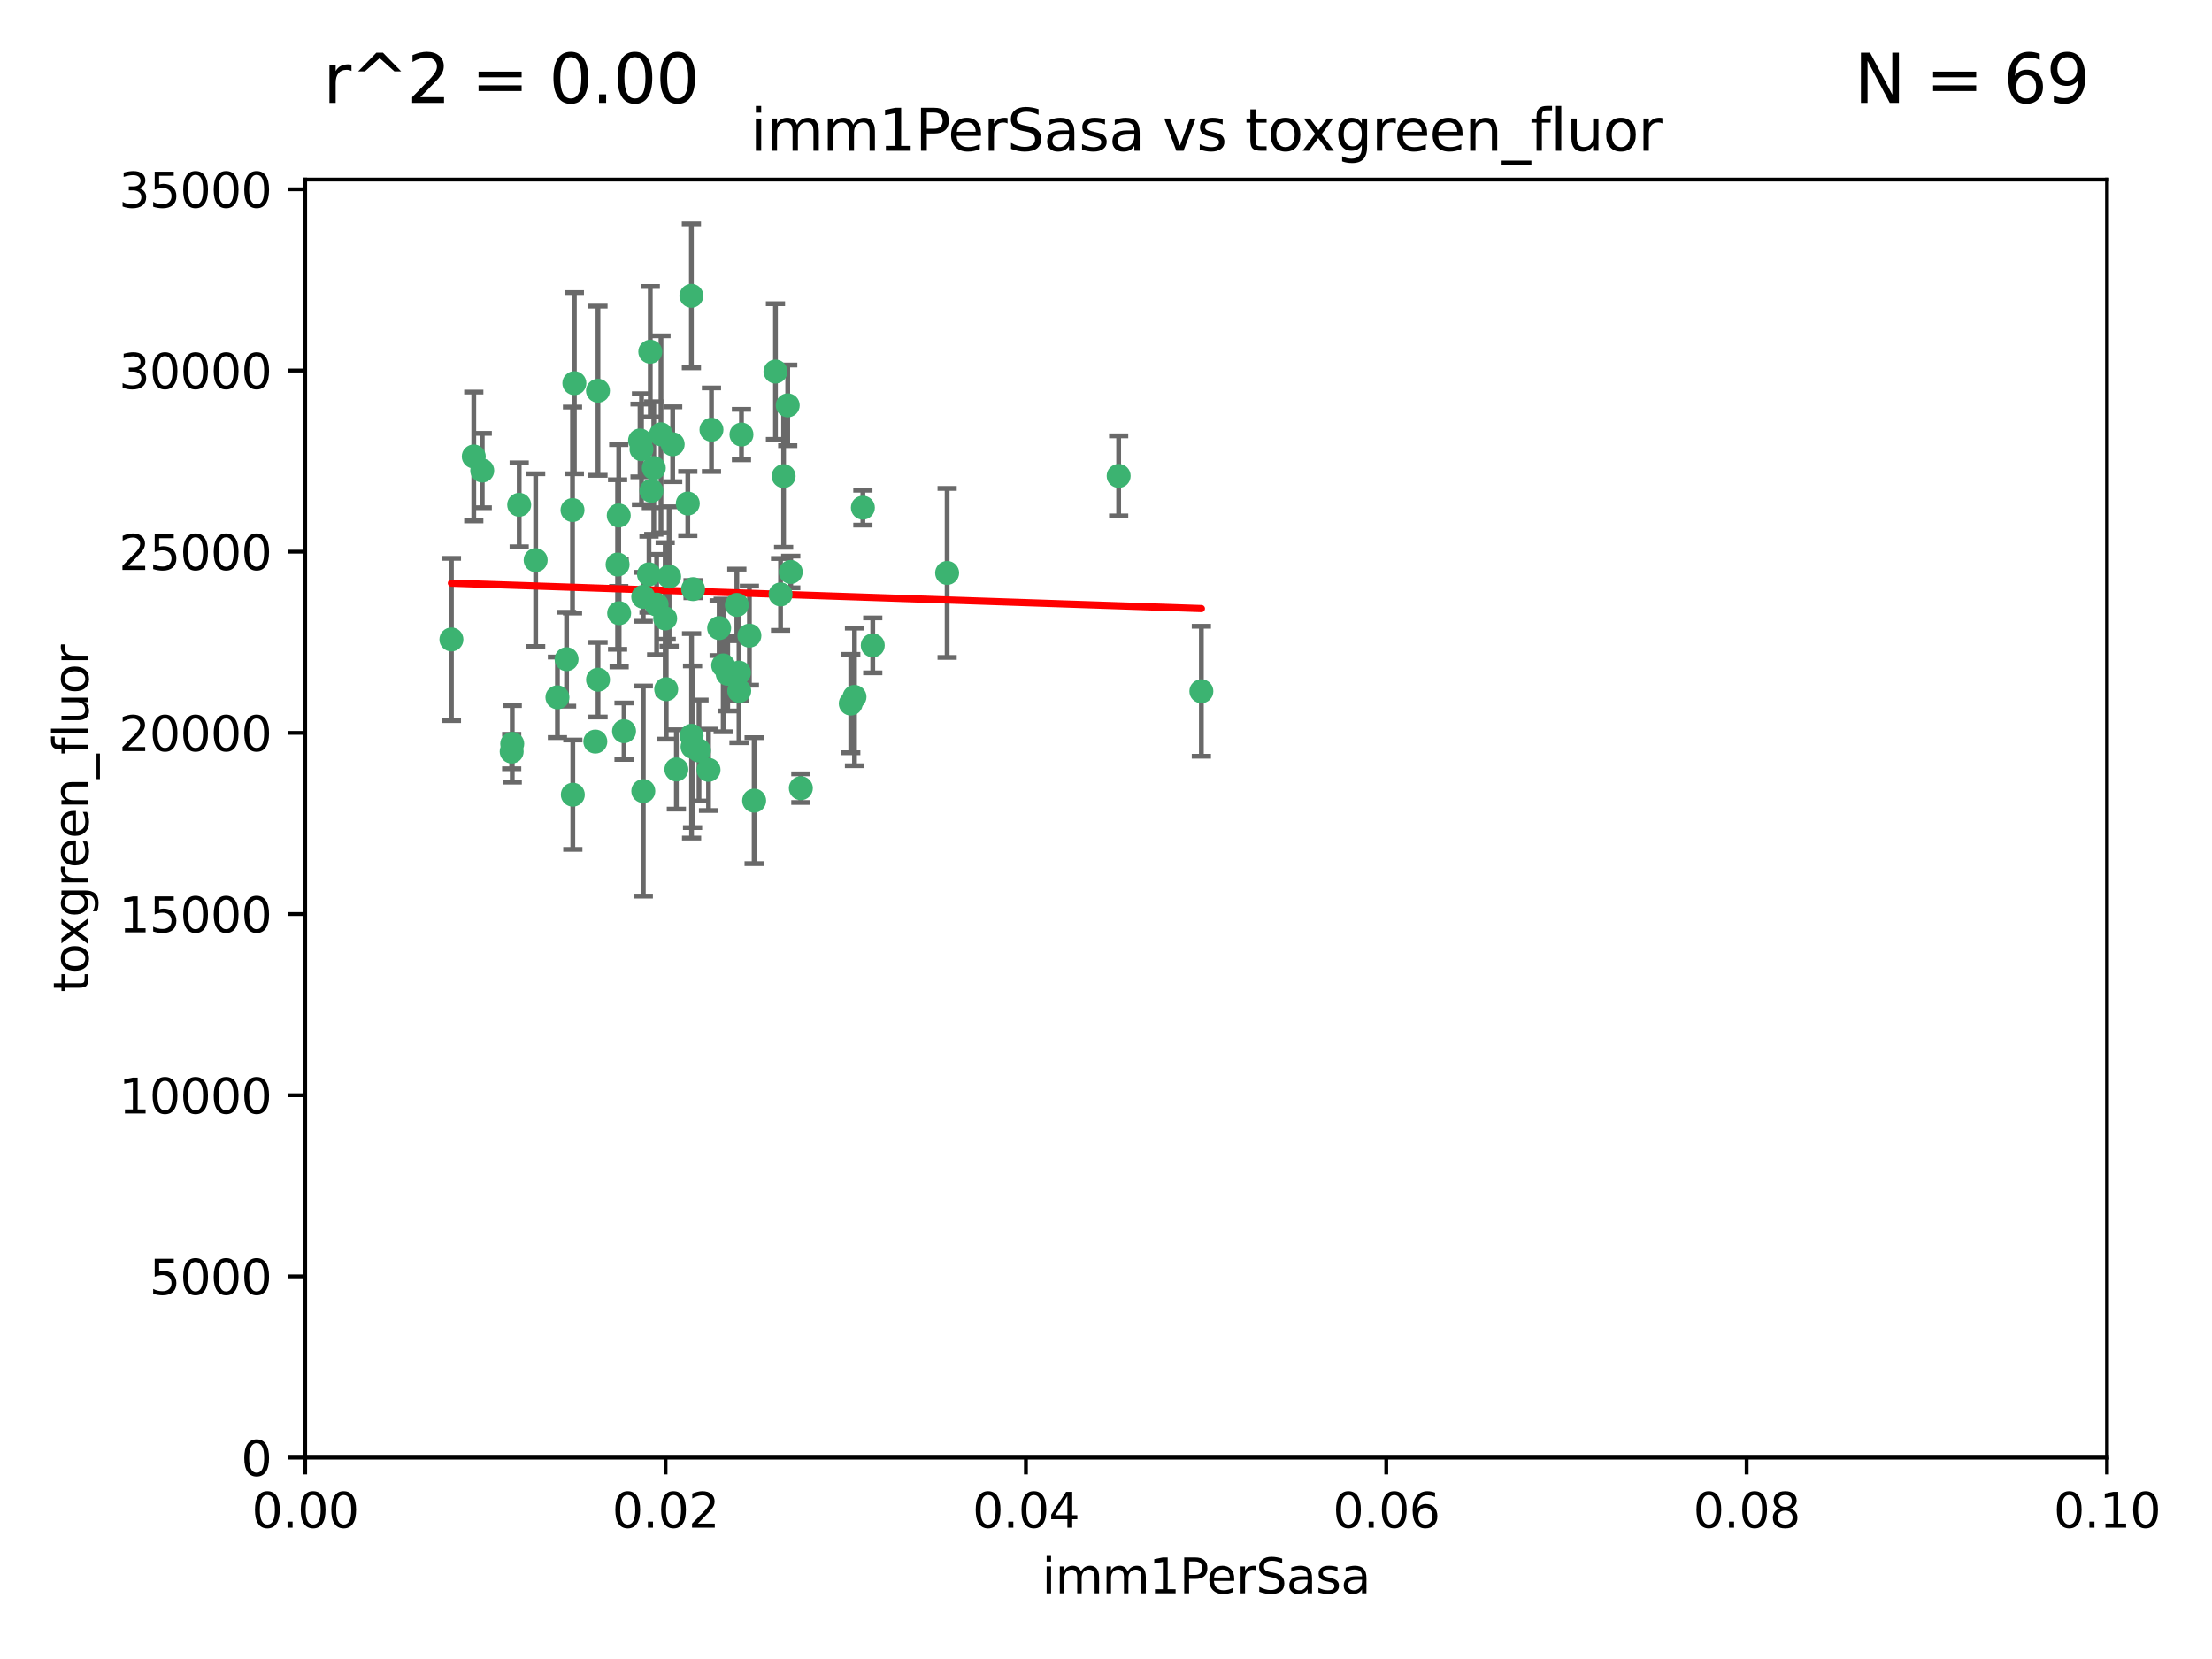 <?xml version="1.0" encoding="utf-8" standalone="no"?>
<!DOCTYPE svg PUBLIC "-//W3C//DTD SVG 1.1//EN"
  "http://www.w3.org/Graphics/SVG/1.1/DTD/svg11.dtd">
<svg xmlns:xlink="http://www.w3.org/1999/xlink" width="460.8pt" height="345.6pt" viewBox="0 0 460.8 345.6" xmlns="http://www.w3.org/2000/svg" version="1.1">
 <defs>
  <style type="text/css">*{stroke-linejoin: round; stroke-linecap: butt}</style>
 </defs>
 <g id="figure_1">
  <g id="patch_1">
   <path d="M 0 345.6 
L 460.8 345.6 
L 460.8 0 
L 0 0 
z
" style="fill: #ffffff"/>
  </g>
  <g id="axes_1">
   <g id="patch_2">
    <path d="M 63.571 303.64 
L 438.93 303.64 
L 438.93 37.411 
L 63.571 37.411 
z
" style="fill: #ffffff"/>
   </g>
   <g id="PathCollection_1">
    <defs>
     <path id="m36f3cc94f5" d="M 0 1.118 
C 0.297 1.118 0.581 1 0.791 0.791 
C 1 0.581 1.118 0.297 1.118 0 
C 1.118 -0.297 1 -0.581 0.791 -0.791 
C 0.581 -1 0.297 -1.118 0 -1.118 
C -0.297 -1.118 -0.581 -1 -0.791 -0.791 
C -1 -0.581 -1.118 -0.297 -1.118 0 
C -1.118 0.297 -1 0.581 -0.791 0.791 
C -0.581 1 -0.297 1.118 0 1.118 
z
" style="stroke: #3cb371"/>
    </defs>
    <g clip-path="url(#pfaeb4e9680)">
     <use xlink:href="#m36f3cc94f5" x="108.155" y="105.159" style="fill: #3cb371; stroke: #3cb371"/>
     <use xlink:href="#m36f3cc94f5" x="111.586" y="116.686" style="fill: #3cb371; stroke: #3cb371"/>
     <use xlink:href="#m36f3cc94f5" x="100.458" y="98.026" style="fill: #3cb371; stroke: #3cb371"/>
     <use xlink:href="#m36f3cc94f5" x="98.695" y="95.094" style="fill: #3cb371; stroke: #3cb371"/>
     <use xlink:href="#m36f3cc94f5" x="148.21" y="89.516" style="fill: #3cb371; stroke: #3cb371"/>
     <use xlink:href="#m36f3cc94f5" x="135.464" y="73.266" style="fill: #3cb371; stroke: #3cb371"/>
     <use xlink:href="#m36f3cc94f5" x="138.568" y="128.839" style="fill: #3cb371; stroke: #3cb371"/>
     <use xlink:href="#m36f3cc94f5" x="164.725" y="119.146" style="fill: #3cb371; stroke: #3cb371"/>
     <use xlink:href="#m36f3cc94f5" x="150.654" y="138.622" style="fill: #3cb371; stroke: #3cb371"/>
     <use xlink:href="#m36f3cc94f5" x="124.564" y="81.394" style="fill: #3cb371; stroke: #3cb371"/>
     <use xlink:href="#m36f3cc94f5" x="118.027" y="137.321" style="fill: #3cb371; stroke: #3cb371"/>
     <use xlink:href="#m36f3cc94f5" x="144.066" y="153.285" style="fill: #3cb371; stroke: #3cb371"/>
     <use xlink:href="#m36f3cc94f5" x="133.331" y="91.754" style="fill: #3cb371; stroke: #3cb371"/>
     <use xlink:href="#m36f3cc94f5" x="136.786" y="125.947" style="fill: #3cb371; stroke: #3cb371"/>
     <use xlink:href="#m36f3cc94f5" x="137.695" y="90.475" style="fill: #3cb371; stroke: #3cb371"/>
     <use xlink:href="#m36f3cc94f5" x="124.016" y="154.483" style="fill: #3cb371; stroke: #3cb371"/>
     <use xlink:href="#m36f3cc94f5" x="128.894" y="107.386" style="fill: #3cb371; stroke: #3cb371"/>
     <use xlink:href="#m36f3cc94f5" x="128.653" y="117.601" style="fill: #3cb371; stroke: #3cb371"/>
     <use xlink:href="#m36f3cc94f5" x="177.231" y="146.564" style="fill: #3cb371; stroke: #3cb371"/>
     <use xlink:href="#m36f3cc94f5" x="135.696" y="102.24" style="fill: #3cb371; stroke: #3cb371"/>
     <use xlink:href="#m36f3cc94f5" x="135.196" y="119.635" style="fill: #3cb371; stroke: #3cb371"/>
     <use xlink:href="#m36f3cc94f5" x="119.649" y="79.819" style="fill: #3cb371; stroke: #3cb371"/>
     <use xlink:href="#m36f3cc94f5" x="133.995" y="124.329" style="fill: #3cb371; stroke: #3cb371"/>
     <use xlink:href="#m36f3cc94f5" x="144.38" y="122.72" style="fill: #3cb371; stroke: #3cb371"/>
     <use xlink:href="#m36f3cc94f5" x="181.811" y="134.443" style="fill: #3cb371; stroke: #3cb371"/>
     <use xlink:href="#m36f3cc94f5" x="106.707" y="154.954" style="fill: #3cb371; stroke: #3cb371"/>
     <use xlink:href="#m36f3cc94f5" x="143.28" y="104.896" style="fill: #3cb371; stroke: #3cb371"/>
     <use xlink:href="#m36f3cc94f5" x="106.59" y="156.559" style="fill: #3cb371; stroke: #3cb371"/>
     <use xlink:href="#m36f3cc94f5" x="145.613" y="156.348" style="fill: #3cb371; stroke: #3cb371"/>
     <use xlink:href="#m36f3cc94f5" x="179.751" y="105.756" style="fill: #3cb371; stroke: #3cb371"/>
     <use xlink:href="#m36f3cc94f5" x="136.196" y="97.498" style="fill: #3cb371; stroke: #3cb371"/>
     <use xlink:href="#m36f3cc94f5" x="140.132" y="92.545" style="fill: #3cb371; stroke: #3cb371"/>
     <use xlink:href="#m36f3cc94f5" x="119.328" y="165.548" style="fill: #3cb371; stroke: #3cb371"/>
     <use xlink:href="#m36f3cc94f5" x="153.995" y="143.916" style="fill: #3cb371; stroke: #3cb371"/>
     <use xlink:href="#m36f3cc94f5" x="139.392" y="120.108" style="fill: #3cb371; stroke: #3cb371"/>
     <use xlink:href="#m36f3cc94f5" x="149.81" y="130.84" style="fill: #3cb371; stroke: #3cb371"/>
     <use xlink:href="#m36f3cc94f5" x="151.594" y="140.37" style="fill: #3cb371; stroke: #3cb371"/>
     <use xlink:href="#m36f3cc94f5" x="147.6" y="160.372" style="fill: #3cb371; stroke: #3cb371"/>
     <use xlink:href="#m36f3cc94f5" x="178.006" y="145.178" style="fill: #3cb371; stroke: #3cb371"/>
     <use xlink:href="#m36f3cc94f5" x="153.495" y="126.015" style="fill: #3cb371; stroke: #3cb371"/>
     <use xlink:href="#m36f3cc94f5" x="161.542" y="77.397" style="fill: #3cb371; stroke: #3cb371"/>
     <use xlink:href="#m36f3cc94f5" x="133.632" y="93.572" style="fill: #3cb371; stroke: #3cb371"/>
     <use xlink:href="#m36f3cc94f5" x="129.998" y="152.32" style="fill: #3cb371; stroke: #3cb371"/>
     <use xlink:href="#m36f3cc94f5" x="128.977" y="127.738" style="fill: #3cb371; stroke: #3cb371"/>
     <use xlink:href="#m36f3cc94f5" x="116.121" y="145.262" style="fill: #3cb371; stroke: #3cb371"/>
     <use xlink:href="#m36f3cc94f5" x="153.946" y="140.122" style="fill: #3cb371; stroke: #3cb371"/>
     <use xlink:href="#m36f3cc94f5" x="163.241" y="99.184" style="fill: #3cb371; stroke: #3cb371"/>
     <use xlink:href="#m36f3cc94f5" x="144.029" y="61.614" style="fill: #3cb371; stroke: #3cb371"/>
     <use xlink:href="#m36f3cc94f5" x="119.263" y="106.253" style="fill: #3cb371; stroke: #3cb371"/>
     <use xlink:href="#m36f3cc94f5" x="164.097" y="84.44" style="fill: #3cb371; stroke: #3cb371"/>
     <use xlink:href="#m36f3cc94f5" x="156.112" y="132.411" style="fill: #3cb371; stroke: #3cb371"/>
     <use xlink:href="#m36f3cc94f5" x="157.1" y="166.79" style="fill: #3cb371; stroke: #3cb371"/>
     <use xlink:href="#m36f3cc94f5" x="233.037" y="99.14" style="fill: #3cb371; stroke: #3cb371"/>
     <use xlink:href="#m36f3cc94f5" x="166.831" y="164.19" style="fill: #3cb371; stroke: #3cb371"/>
     <use xlink:href="#m36f3cc94f5" x="144.271" y="155.561" style="fill: #3cb371; stroke: #3cb371"/>
     <use xlink:href="#m36f3cc94f5" x="250.266" y="143.999" style="fill: #3cb371; stroke: #3cb371"/>
     <use xlink:href="#m36f3cc94f5" x="94.037" y="133.213" style="fill: #3cb371; stroke: #3cb371"/>
     <use xlink:href="#m36f3cc94f5" x="154.458" y="90.523" style="fill: #3cb371; stroke: #3cb371"/>
     <use xlink:href="#m36f3cc94f5" x="140.899" y="160.289" style="fill: #3cb371; stroke: #3cb371"/>
     <use xlink:href="#m36f3cc94f5" x="197.304" y="119.349" style="fill: #3cb371; stroke: #3cb371"/>
     <use xlink:href="#m36f3cc94f5" x="124.578" y="141.593" style="fill: #3cb371; stroke: #3cb371"/>
     <use xlink:href="#m36f3cc94f5" x="134.01" y="164.794" style="fill: #3cb371; stroke: #3cb371"/>
     <use xlink:href="#m36f3cc94f5" x="138.782" y="143.576" style="fill: #3cb371; stroke: #3cb371"/>
     <use xlink:href="#m36f3cc94f5" x="162.604" y="123.828" style="fill: #3cb371; stroke: #3cb371"/>
    </g>
   </g>
   <g id="matplotlib.axis_1">
    <g id="xtick_1">
     <g id="line2d_1">
      <defs>
       <path id="m4b45969ba1" d="M 0 0 
L 0 3.5 
" style="stroke: #000000; stroke-width: 0.8"/>
      </defs>
      <g>
       <use xlink:href="#m4b45969ba1" x="63.571" y="303.64" style="stroke: #000000; stroke-width: 0.8"/>
      </g>
     </g>
     <g id="text_1">
      <!-- 0.00 -->
      <g transform="translate(52.438 318.238)scale(0.1 -0.1)">
       <defs>
        <path id="DejaVuSans-30" d="M 2034 4250 
Q 1547 4250 1301 3770 
Q 1056 3291 1056 2328 
Q 1056 1369 1301 889 
Q 1547 409 2034 409 
Q 2525 409 2770 889 
Q 3016 1369 3016 2328 
Q 3016 3291 2770 3770 
Q 2525 4250 2034 4250 
z
M 2034 4750 
Q 2819 4750 3233 4129 
Q 3647 3509 3647 2328 
Q 3647 1150 3233 529 
Q 2819 -91 2034 -91 
Q 1250 -91 836 529 
Q 422 1150 422 2328 
Q 422 3509 836 4129 
Q 1250 4750 2034 4750 
z
" transform="scale(0.016)"/>
        <path id="DejaVuSans-2e" d="M 684 794 
L 1344 794 
L 1344 0 
L 684 0 
L 684 794 
z
" transform="scale(0.016)"/>
       </defs>
       <use xlink:href="#DejaVuSans-30"/>
       <use xlink:href="#DejaVuSans-2e" x="63.623"/>
       <use xlink:href="#DejaVuSans-30" x="95.41"/>
       <use xlink:href="#DejaVuSans-30" x="159.033"/>
      </g>
     </g>
    </g>
    <g id="xtick_2">
     <g id="line2d_2">
      <g>
       <use xlink:href="#m4b45969ba1" x="138.643" y="303.64" style="stroke: #000000; stroke-width: 0.8"/>
      </g>
     </g>
     <g id="text_2">
      <!-- 0.02 -->
      <g transform="translate(127.51 318.238)scale(0.1 -0.1)">
       <defs>
        <path id="DejaVuSans-32" d="M 1228 531 
L 3431 531 
L 3431 0 
L 469 0 
L 469 531 
Q 828 903 1448 1529 
Q 2069 2156 2228 2338 
Q 2531 2678 2651 2914 
Q 2772 3150 2772 3378 
Q 2772 3750 2511 3984 
Q 2250 4219 1831 4219 
Q 1534 4219 1204 4116 
Q 875 4013 500 3803 
L 500 4441 
Q 881 4594 1212 4672 
Q 1544 4750 1819 4750 
Q 2544 4750 2975 4387 
Q 3406 4025 3406 3419 
Q 3406 3131 3298 2873 
Q 3191 2616 2906 2266 
Q 2828 2175 2409 1742 
Q 1991 1309 1228 531 
z
" transform="scale(0.016)"/>
       </defs>
       <use xlink:href="#DejaVuSans-30"/>
       <use xlink:href="#DejaVuSans-2e" x="63.623"/>
       <use xlink:href="#DejaVuSans-30" x="95.41"/>
       <use xlink:href="#DejaVuSans-32" x="159.033"/>
      </g>
     </g>
    </g>
    <g id="xtick_3">
     <g id="line2d_3">
      <g>
       <use xlink:href="#m4b45969ba1" x="213.715" y="303.64" style="stroke: #000000; stroke-width: 0.8"/>
      </g>
     </g>
     <g id="text_3">
      <!-- 0.04 -->
      <g transform="translate(202.582 318.238)scale(0.1 -0.1)">
       <defs>
        <path id="DejaVuSans-34" d="M 2419 4116 
L 825 1625 
L 2419 1625 
L 2419 4116 
z
M 2253 4666 
L 3047 4666 
L 3047 1625 
L 3713 1625 
L 3713 1100 
L 3047 1100 
L 3047 0 
L 2419 0 
L 2419 1100 
L 313 1100 
L 313 1709 
L 2253 4666 
z
" transform="scale(0.016)"/>
       </defs>
       <use xlink:href="#DejaVuSans-30"/>
       <use xlink:href="#DejaVuSans-2e" x="63.623"/>
       <use xlink:href="#DejaVuSans-30" x="95.41"/>
       <use xlink:href="#DejaVuSans-34" x="159.033"/>
      </g>
     </g>
    </g>
    <g id="xtick_4">
     <g id="line2d_4">
      <g>
       <use xlink:href="#m4b45969ba1" x="288.786" y="303.64" style="stroke: #000000; stroke-width: 0.8"/>
      </g>
     </g>
     <g id="text_4">
      <!-- 0.06 -->
      <g transform="translate(277.654 318.238)scale(0.1 -0.1)">
       <defs>
        <path id="DejaVuSans-36" d="M 2113 2584 
Q 1688 2584 1439 2293 
Q 1191 2003 1191 1497 
Q 1191 994 1439 701 
Q 1688 409 2113 409 
Q 2538 409 2786 701 
Q 3034 994 3034 1497 
Q 3034 2003 2786 2293 
Q 2538 2584 2113 2584 
z
M 3366 4563 
L 3366 3988 
Q 3128 4100 2886 4159 
Q 2644 4219 2406 4219 
Q 1781 4219 1451 3797 
Q 1122 3375 1075 2522 
Q 1259 2794 1537 2939 
Q 1816 3084 2150 3084 
Q 2853 3084 3261 2657 
Q 3669 2231 3669 1497 
Q 3669 778 3244 343 
Q 2819 -91 2113 -91 
Q 1303 -91 875 529 
Q 447 1150 447 2328 
Q 447 3434 972 4092 
Q 1497 4750 2381 4750 
Q 2619 4750 2861 4703 
Q 3103 4656 3366 4563 
z
" transform="scale(0.016)"/>
       </defs>
       <use xlink:href="#DejaVuSans-30"/>
       <use xlink:href="#DejaVuSans-2e" x="63.623"/>
       <use xlink:href="#DejaVuSans-30" x="95.41"/>
       <use xlink:href="#DejaVuSans-36" x="159.033"/>
      </g>
     </g>
    </g>
    <g id="xtick_5">
     <g id="line2d_5">
      <g>
       <use xlink:href="#m4b45969ba1" x="363.858" y="303.64" style="stroke: #000000; stroke-width: 0.8"/>
      </g>
     </g>
     <g id="text_5">
      <!-- 0.08 -->
      <g transform="translate(352.725 318.238)scale(0.1 -0.1)">
       <defs>
        <path id="DejaVuSans-38" d="M 2034 2216 
Q 1584 2216 1326 1975 
Q 1069 1734 1069 1313 
Q 1069 891 1326 650 
Q 1584 409 2034 409 
Q 2484 409 2743 651 
Q 3003 894 3003 1313 
Q 3003 1734 2745 1975 
Q 2488 2216 2034 2216 
z
M 1403 2484 
Q 997 2584 770 2862 
Q 544 3141 544 3541 
Q 544 4100 942 4425 
Q 1341 4750 2034 4750 
Q 2731 4750 3128 4425 
Q 3525 4100 3525 3541 
Q 3525 3141 3298 2862 
Q 3072 2584 2669 2484 
Q 3125 2378 3379 2068 
Q 3634 1759 3634 1313 
Q 3634 634 3220 271 
Q 2806 -91 2034 -91 
Q 1263 -91 848 271 
Q 434 634 434 1313 
Q 434 1759 690 2068 
Q 947 2378 1403 2484 
z
M 1172 3481 
Q 1172 3119 1398 2916 
Q 1625 2713 2034 2713 
Q 2441 2713 2670 2916 
Q 2900 3119 2900 3481 
Q 2900 3844 2670 4047 
Q 2441 4250 2034 4250 
Q 1625 4250 1398 4047 
Q 1172 3844 1172 3481 
z
" transform="scale(0.016)"/>
       </defs>
       <use xlink:href="#DejaVuSans-30"/>
       <use xlink:href="#DejaVuSans-2e" x="63.623"/>
       <use xlink:href="#DejaVuSans-30" x="95.41"/>
       <use xlink:href="#DejaVuSans-38" x="159.033"/>
      </g>
     </g>
    </g>
    <g id="xtick_6">
     <g id="line2d_6">
      <g>
       <use xlink:href="#m4b45969ba1" x="438.93" y="303.64" style="stroke: #000000; stroke-width: 0.8"/>
      </g>
     </g>
     <g id="text_6">
      <!-- 0.10 -->
      <g transform="translate(427.797 318.238)scale(0.1 -0.1)">
       <defs>
        <path id="DejaVuSans-31" d="M 794 531 
L 1825 531 
L 1825 4091 
L 703 3866 
L 703 4441 
L 1819 4666 
L 2450 4666 
L 2450 531 
L 3481 531 
L 3481 0 
L 794 0 
L 794 531 
z
" transform="scale(0.016)"/>
       </defs>
       <use xlink:href="#DejaVuSans-30"/>
       <use xlink:href="#DejaVuSans-2e" x="63.623"/>
       <use xlink:href="#DejaVuSans-31" x="95.41"/>
       <use xlink:href="#DejaVuSans-30" x="159.033"/>
      </g>
     </g>
    </g>
    <g id="text_7">
     <!-- imm1PerSasa -->
     <g transform="translate(217.067 331.917)scale(0.1 -0.1)">
      <defs>
       <path id="DejaVuSans-69" d="M 603 3500 
L 1178 3500 
L 1178 0 
L 603 0 
L 603 3500 
z
M 603 4863 
L 1178 4863 
L 1178 4134 
L 603 4134 
L 603 4863 
z
" transform="scale(0.016)"/>
       <path id="DejaVuSans-6d" d="M 3328 2828 
Q 3544 3216 3844 3400 
Q 4144 3584 4550 3584 
Q 5097 3584 5394 3201 
Q 5691 2819 5691 2113 
L 5691 0 
L 5113 0 
L 5113 2094 
Q 5113 2597 4934 2840 
Q 4756 3084 4391 3084 
Q 3944 3084 3684 2787 
Q 3425 2491 3425 1978 
L 3425 0 
L 2847 0 
L 2847 2094 
Q 2847 2600 2669 2842 
Q 2491 3084 2119 3084 
Q 1678 3084 1418 2786 
Q 1159 2488 1159 1978 
L 1159 0 
L 581 0 
L 581 3500 
L 1159 3500 
L 1159 2956 
Q 1356 3278 1631 3431 
Q 1906 3584 2284 3584 
Q 2666 3584 2933 3390 
Q 3200 3197 3328 2828 
z
" transform="scale(0.016)"/>
       <path id="DejaVuSans-50" d="M 1259 4147 
L 1259 2394 
L 2053 2394 
Q 2494 2394 2734 2622 
Q 2975 2850 2975 3272 
Q 2975 3691 2734 3919 
Q 2494 4147 2053 4147 
L 1259 4147 
z
M 628 4666 
L 2053 4666 
Q 2838 4666 3239 4311 
Q 3641 3956 3641 3272 
Q 3641 2581 3239 2228 
Q 2838 1875 2053 1875 
L 1259 1875 
L 1259 0 
L 628 0 
L 628 4666 
z
" transform="scale(0.016)"/>
       <path id="DejaVuSans-65" d="M 3597 1894 
L 3597 1613 
L 953 1613 
Q 991 1019 1311 708 
Q 1631 397 2203 397 
Q 2534 397 2845 478 
Q 3156 559 3463 722 
L 3463 178 
Q 3153 47 2828 -22 
Q 2503 -91 2169 -91 
Q 1331 -91 842 396 
Q 353 884 353 1716 
Q 353 2575 817 3079 
Q 1281 3584 2069 3584 
Q 2775 3584 3186 3129 
Q 3597 2675 3597 1894 
z
M 3022 2063 
Q 3016 2534 2758 2815 
Q 2500 3097 2075 3097 
Q 1594 3097 1305 2825 
Q 1016 2553 972 2059 
L 3022 2063 
z
" transform="scale(0.016)"/>
       <path id="DejaVuSans-72" d="M 2631 2963 
Q 2534 3019 2420 3045 
Q 2306 3072 2169 3072 
Q 1681 3072 1420 2755 
Q 1159 2438 1159 1844 
L 1159 0 
L 581 0 
L 581 3500 
L 1159 3500 
L 1159 2956 
Q 1341 3275 1631 3429 
Q 1922 3584 2338 3584 
Q 2397 3584 2469 3576 
Q 2541 3569 2628 3553 
L 2631 2963 
z
" transform="scale(0.016)"/>
       <path id="DejaVuSans-53" d="M 3425 4513 
L 3425 3897 
Q 3066 4069 2747 4153 
Q 2428 4238 2131 4238 
Q 1616 4238 1336 4038 
Q 1056 3838 1056 3469 
Q 1056 3159 1242 3001 
Q 1428 2844 1947 2747 
L 2328 2669 
Q 3034 2534 3370 2195 
Q 3706 1856 3706 1288 
Q 3706 609 3251 259 
Q 2797 -91 1919 -91 
Q 1588 -91 1214 -16 
Q 841 59 441 206 
L 441 856 
Q 825 641 1194 531 
Q 1563 422 1919 422 
Q 2459 422 2753 634 
Q 3047 847 3047 1241 
Q 3047 1584 2836 1778 
Q 2625 1972 2144 2069 
L 1759 2144 
Q 1053 2284 737 2584 
Q 422 2884 422 3419 
Q 422 4038 858 4394 
Q 1294 4750 2059 4750 
Q 2388 4750 2728 4690 
Q 3069 4631 3425 4513 
z
" transform="scale(0.016)"/>
       <path id="DejaVuSans-61" d="M 2194 1759 
Q 1497 1759 1228 1600 
Q 959 1441 959 1056 
Q 959 750 1161 570 
Q 1363 391 1709 391 
Q 2188 391 2477 730 
Q 2766 1069 2766 1631 
L 2766 1759 
L 2194 1759 
z
M 3341 1997 
L 3341 0 
L 2766 0 
L 2766 531 
Q 2569 213 2275 61 
Q 1981 -91 1556 -91 
Q 1019 -91 701 211 
Q 384 513 384 1019 
Q 384 1609 779 1909 
Q 1175 2209 1959 2209 
L 2766 2209 
L 2766 2266 
Q 2766 2663 2505 2880 
Q 2244 3097 1772 3097 
Q 1472 3097 1187 3025 
Q 903 2953 641 2809 
L 641 3341 
Q 956 3463 1253 3523 
Q 1550 3584 1831 3584 
Q 2591 3584 2966 3190 
Q 3341 2797 3341 1997 
z
" transform="scale(0.016)"/>
       <path id="DejaVuSans-73" d="M 2834 3397 
L 2834 2853 
Q 2591 2978 2328 3040 
Q 2066 3103 1784 3103 
Q 1356 3103 1142 2972 
Q 928 2841 928 2578 
Q 928 2378 1081 2264 
Q 1234 2150 1697 2047 
L 1894 2003 
Q 2506 1872 2764 1633 
Q 3022 1394 3022 966 
Q 3022 478 2636 193 
Q 2250 -91 1575 -91 
Q 1294 -91 989 -36 
Q 684 19 347 128 
L 347 722 
Q 666 556 975 473 
Q 1284 391 1588 391 
Q 1994 391 2212 530 
Q 2431 669 2431 922 
Q 2431 1156 2273 1281 
Q 2116 1406 1581 1522 
L 1381 1569 
Q 847 1681 609 1914 
Q 372 2147 372 2553 
Q 372 3047 722 3315 
Q 1072 3584 1716 3584 
Q 2034 3584 2315 3537 
Q 2597 3491 2834 3397 
z
" transform="scale(0.016)"/>
      </defs>
      <use xlink:href="#DejaVuSans-69"/>
      <use xlink:href="#DejaVuSans-6d" x="27.783"/>
      <use xlink:href="#DejaVuSans-6d" x="125.195"/>
      <use xlink:href="#DejaVuSans-31" x="222.607"/>
      <use xlink:href="#DejaVuSans-50" x="286.23"/>
      <use xlink:href="#DejaVuSans-65" x="342.908"/>
      <use xlink:href="#DejaVuSans-72" x="404.432"/>
      <use xlink:href="#DejaVuSans-53" x="445.545"/>
      <use xlink:href="#DejaVuSans-61" x="509.021"/>
      <use xlink:href="#DejaVuSans-73" x="570.301"/>
      <use xlink:href="#DejaVuSans-61" x="622.4"/>
     </g>
    </g>
   </g>
   <g id="matplotlib.axis_2">
    <g id="ytick_1">
     <g id="line2d_7">
      <defs>
       <path id="m01efc8b3b2" d="M 0 0 
L -3.5 0 
" style="stroke: #000000; stroke-width: 0.8"/>
      </defs>
      <g>
       <use xlink:href="#m01efc8b3b2" x="63.571" y="303.64" style="stroke: #000000; stroke-width: 0.8"/>
      </g>
     </g>
     <g id="text_8">
      <!-- 0 -->
      <g transform="translate(50.209 307.439)scale(0.1 -0.1)">
       <use xlink:href="#DejaVuSans-30"/>
      </g>
     </g>
    </g>
    <g id="ytick_2">
     <g id="line2d_8">
      <g>
       <use xlink:href="#m01efc8b3b2" x="63.571" y="265.897" style="stroke: #000000; stroke-width: 0.8"/>
      </g>
     </g>
     <g id="text_9">
      <!-- 5000 -->
      <g transform="translate(31.121 269.696)scale(0.1 -0.1)">
       <defs>
        <path id="DejaVuSans-35" d="M 691 4666 
L 3169 4666 
L 3169 4134 
L 1269 4134 
L 1269 2991 
Q 1406 3038 1543 3061 
Q 1681 3084 1819 3084 
Q 2600 3084 3056 2656 
Q 3513 2228 3513 1497 
Q 3513 744 3044 326 
Q 2575 -91 1722 -91 
Q 1428 -91 1123 -41 
Q 819 9 494 109 
L 494 744 
Q 775 591 1075 516 
Q 1375 441 1709 441 
Q 2250 441 2565 725 
Q 2881 1009 2881 1497 
Q 2881 1984 2565 2268 
Q 2250 2553 1709 2553 
Q 1456 2553 1204 2497 
Q 953 2441 691 2322 
L 691 4666 
z
" transform="scale(0.016)"/>
       </defs>
       <use xlink:href="#DejaVuSans-35"/>
       <use xlink:href="#DejaVuSans-30" x="63.623"/>
       <use xlink:href="#DejaVuSans-30" x="127.246"/>
       <use xlink:href="#DejaVuSans-30" x="190.869"/>
      </g>
     </g>
    </g>
    <g id="ytick_3">
     <g id="line2d_9">
      <g>
       <use xlink:href="#m01efc8b3b2" x="63.571" y="228.154" style="stroke: #000000; stroke-width: 0.8"/>
      </g>
     </g>
     <g id="text_10">
      <!-- 10000 -->
      <g transform="translate(24.759 231.953)scale(0.1 -0.1)">
       <use xlink:href="#DejaVuSans-31"/>
       <use xlink:href="#DejaVuSans-30" x="63.623"/>
       <use xlink:href="#DejaVuSans-30" x="127.246"/>
       <use xlink:href="#DejaVuSans-30" x="190.869"/>
       <use xlink:href="#DejaVuSans-30" x="254.492"/>
      </g>
     </g>
    </g>
    <g id="ytick_4">
     <g id="line2d_10">
      <g>
       <use xlink:href="#m01efc8b3b2" x="63.571" y="190.411" style="stroke: #000000; stroke-width: 0.8"/>
      </g>
     </g>
     <g id="text_11">
      <!-- 15000 -->
      <g transform="translate(24.759 194.21)scale(0.1 -0.1)">
       <use xlink:href="#DejaVuSans-31"/>
       <use xlink:href="#DejaVuSans-35" x="63.623"/>
       <use xlink:href="#DejaVuSans-30" x="127.246"/>
       <use xlink:href="#DejaVuSans-30" x="190.869"/>
       <use xlink:href="#DejaVuSans-30" x="254.492"/>
      </g>
     </g>
    </g>
    <g id="ytick_5">
     <g id="line2d_11">
      <g>
       <use xlink:href="#m01efc8b3b2" x="63.571" y="152.668" style="stroke: #000000; stroke-width: 0.8"/>
      </g>
     </g>
     <g id="text_12">
      <!-- 20000 -->
      <g transform="translate(24.759 156.467)scale(0.1 -0.1)">
       <use xlink:href="#DejaVuSans-32"/>
       <use xlink:href="#DejaVuSans-30" x="63.623"/>
       <use xlink:href="#DejaVuSans-30" x="127.246"/>
       <use xlink:href="#DejaVuSans-30" x="190.869"/>
       <use xlink:href="#DejaVuSans-30" x="254.492"/>
      </g>
     </g>
    </g>
    <g id="ytick_6">
     <g id="line2d_12">
      <g>
       <use xlink:href="#m01efc8b3b2" x="63.571" y="114.925" style="stroke: #000000; stroke-width: 0.8"/>
      </g>
     </g>
     <g id="text_13">
      <!-- 25000 -->
      <g transform="translate(24.759 118.724)scale(0.1 -0.1)">
       <use xlink:href="#DejaVuSans-32"/>
       <use xlink:href="#DejaVuSans-35" x="63.623"/>
       <use xlink:href="#DejaVuSans-30" x="127.246"/>
       <use xlink:href="#DejaVuSans-30" x="190.869"/>
       <use xlink:href="#DejaVuSans-30" x="254.492"/>
      </g>
     </g>
    </g>
    <g id="ytick_7">
     <g id="line2d_13">
      <g>
       <use xlink:href="#m01efc8b3b2" x="63.571" y="77.181" style="stroke: #000000; stroke-width: 0.8"/>
      </g>
     </g>
     <g id="text_14">
      <!-- 30000 -->
      <g transform="translate(24.759 80.981)scale(0.1 -0.1)">
       <defs>
        <path id="DejaVuSans-33" d="M 2597 2516 
Q 3050 2419 3304 2112 
Q 3559 1806 3559 1356 
Q 3559 666 3084 287 
Q 2609 -91 1734 -91 
Q 1441 -91 1130 -33 
Q 819 25 488 141 
L 488 750 
Q 750 597 1062 519 
Q 1375 441 1716 441 
Q 2309 441 2620 675 
Q 2931 909 2931 1356 
Q 2931 1769 2642 2001 
Q 2353 2234 1838 2234 
L 1294 2234 
L 1294 2753 
L 1863 2753 
Q 2328 2753 2575 2939 
Q 2822 3125 2822 3475 
Q 2822 3834 2567 4026 
Q 2313 4219 1838 4219 
Q 1578 4219 1281 4162 
Q 984 4106 628 3988 
L 628 4550 
Q 988 4650 1302 4700 
Q 1616 4750 1894 4750 
Q 2613 4750 3031 4423 
Q 3450 4097 3450 3541 
Q 3450 3153 3228 2886 
Q 3006 2619 2597 2516 
z
" transform="scale(0.016)"/>
       </defs>
       <use xlink:href="#DejaVuSans-33"/>
       <use xlink:href="#DejaVuSans-30" x="63.623"/>
       <use xlink:href="#DejaVuSans-30" x="127.246"/>
       <use xlink:href="#DejaVuSans-30" x="190.869"/>
       <use xlink:href="#DejaVuSans-30" x="254.492"/>
      </g>
     </g>
    </g>
    <g id="ytick_8">
     <g id="line2d_14">
      <g>
       <use xlink:href="#m01efc8b3b2" x="63.571" y="39.438" style="stroke: #000000; stroke-width: 0.8"/>
      </g>
     </g>
     <g id="text_15">
      <!-- 35000 -->
      <g transform="translate(24.759 43.238)scale(0.1 -0.1)">
       <use xlink:href="#DejaVuSans-33"/>
       <use xlink:href="#DejaVuSans-35" x="63.623"/>
       <use xlink:href="#DejaVuSans-30" x="127.246"/>
       <use xlink:href="#DejaVuSans-30" x="190.869"/>
       <use xlink:href="#DejaVuSans-30" x="254.492"/>
      </g>
     </g>
    </g>
    <g id="text_16">
     <!-- toxgreen_fluor -->
     <g transform="translate(18.401 206.72)rotate(-90)scale(0.1 -0.1)">
      <defs>
       <path id="DejaVuSans-74" d="M 1172 4494 
L 1172 3500 
L 2356 3500 
L 2356 3053 
L 1172 3053 
L 1172 1153 
Q 1172 725 1289 603 
Q 1406 481 1766 481 
L 2356 481 
L 2356 0 
L 1766 0 
Q 1100 0 847 248 
Q 594 497 594 1153 
L 594 3053 
L 172 3053 
L 172 3500 
L 594 3500 
L 594 4494 
L 1172 4494 
z
" transform="scale(0.016)"/>
       <path id="DejaVuSans-6f" d="M 1959 3097 
Q 1497 3097 1228 2736 
Q 959 2375 959 1747 
Q 959 1119 1226 758 
Q 1494 397 1959 397 
Q 2419 397 2687 759 
Q 2956 1122 2956 1747 
Q 2956 2369 2687 2733 
Q 2419 3097 1959 3097 
z
M 1959 3584 
Q 2709 3584 3137 3096 
Q 3566 2609 3566 1747 
Q 3566 888 3137 398 
Q 2709 -91 1959 -91 
Q 1206 -91 779 398 
Q 353 888 353 1747 
Q 353 2609 779 3096 
Q 1206 3584 1959 3584 
z
" transform="scale(0.016)"/>
       <path id="DejaVuSans-78" d="M 3513 3500 
L 2247 1797 
L 3578 0 
L 2900 0 
L 1881 1375 
L 863 0 
L 184 0 
L 1544 1831 
L 300 3500 
L 978 3500 
L 1906 2253 
L 2834 3500 
L 3513 3500 
z
" transform="scale(0.016)"/>
       <path id="DejaVuSans-67" d="M 2906 1791 
Q 2906 2416 2648 2759 
Q 2391 3103 1925 3103 
Q 1463 3103 1205 2759 
Q 947 2416 947 1791 
Q 947 1169 1205 825 
Q 1463 481 1925 481 
Q 2391 481 2648 825 
Q 2906 1169 2906 1791 
z
M 3481 434 
Q 3481 -459 3084 -895 
Q 2688 -1331 1869 -1331 
Q 1566 -1331 1297 -1286 
Q 1028 -1241 775 -1147 
L 775 -588 
Q 1028 -725 1275 -790 
Q 1522 -856 1778 -856 
Q 2344 -856 2625 -561 
Q 2906 -266 2906 331 
L 2906 616 
Q 2728 306 2450 153 
Q 2172 0 1784 0 
Q 1141 0 747 490 
Q 353 981 353 1791 
Q 353 2603 747 3093 
Q 1141 3584 1784 3584 
Q 2172 3584 2450 3431 
Q 2728 3278 2906 2969 
L 2906 3500 
L 3481 3500 
L 3481 434 
z
" transform="scale(0.016)"/>
       <path id="DejaVuSans-6e" d="M 3513 2113 
L 3513 0 
L 2938 0 
L 2938 2094 
Q 2938 2591 2744 2837 
Q 2550 3084 2163 3084 
Q 1697 3084 1428 2787 
Q 1159 2491 1159 1978 
L 1159 0 
L 581 0 
L 581 3500 
L 1159 3500 
L 1159 2956 
Q 1366 3272 1645 3428 
Q 1925 3584 2291 3584 
Q 2894 3584 3203 3211 
Q 3513 2838 3513 2113 
z
" transform="scale(0.016)"/>
       <path id="DejaVuSans-5f" d="M 3263 -1063 
L 3263 -1509 
L -63 -1509 
L -63 -1063 
L 3263 -1063 
z
" transform="scale(0.016)"/>
       <path id="DejaVuSans-66" d="M 2375 4863 
L 2375 4384 
L 1825 4384 
Q 1516 4384 1395 4259 
Q 1275 4134 1275 3809 
L 1275 3500 
L 2222 3500 
L 2222 3053 
L 1275 3053 
L 1275 0 
L 697 0 
L 697 3053 
L 147 3053 
L 147 3500 
L 697 3500 
L 697 3744 
Q 697 4328 969 4595 
Q 1241 4863 1831 4863 
L 2375 4863 
z
" transform="scale(0.016)"/>
       <path id="DejaVuSans-6c" d="M 603 4863 
L 1178 4863 
L 1178 0 
L 603 0 
L 603 4863 
z
" transform="scale(0.016)"/>
       <path id="DejaVuSans-75" d="M 544 1381 
L 544 3500 
L 1119 3500 
L 1119 1403 
Q 1119 906 1312 657 
Q 1506 409 1894 409 
Q 2359 409 2629 706 
Q 2900 1003 2900 1516 
L 2900 3500 
L 3475 3500 
L 3475 0 
L 2900 0 
L 2900 538 
Q 2691 219 2414 64 
Q 2138 -91 1772 -91 
Q 1169 -91 856 284 
Q 544 659 544 1381 
z
M 1991 3584 
L 1991 3584 
z
" transform="scale(0.016)"/>
      </defs>
      <use xlink:href="#DejaVuSans-74"/>
      <use xlink:href="#DejaVuSans-6f" x="39.209"/>
      <use xlink:href="#DejaVuSans-78" x="97.266"/>
      <use xlink:href="#DejaVuSans-67" x="156.445"/>
      <use xlink:href="#DejaVuSans-72" x="219.922"/>
      <use xlink:href="#DejaVuSans-65" x="258.785"/>
      <use xlink:href="#DejaVuSans-65" x="320.309"/>
      <use xlink:href="#DejaVuSans-6e" x="381.832"/>
      <use xlink:href="#DejaVuSans-5f" x="445.211"/>
      <use xlink:href="#DejaVuSans-66" x="495.211"/>
      <use xlink:href="#DejaVuSans-6c" x="530.416"/>
      <use xlink:href="#DejaVuSans-75" x="558.199"/>
      <use xlink:href="#DejaVuSans-6f" x="621.578"/>
      <use xlink:href="#DejaVuSans-72" x="682.76"/>
     </g>
    </g>
   </g>
   <g id="LineCollection_1">
    <path d="M 108.155 113.901 
L 108.155 96.418 
" clip-path="url(#pfaeb4e9680)" style="fill: none; stroke: #696969"/>
    <path d="M 111.586 134.682 
L 111.586 98.689 
" clip-path="url(#pfaeb4e9680)" style="fill: none; stroke: #696969"/>
    <path d="M 100.458 105.772 
L 100.458 90.281 
" clip-path="url(#pfaeb4e9680)" style="fill: none; stroke: #696969"/>
    <path d="M 98.695 108.514 
L 98.695 81.675 
" clip-path="url(#pfaeb4e9680)" style="fill: none; stroke: #696969"/>
    <path d="M 148.21 98.217 
L 148.21 80.815 
" clip-path="url(#pfaeb4e9680)" style="fill: none; stroke: #696969"/>
    <path d="M 135.464 86.861 
L 135.464 59.671 
" clip-path="url(#pfaeb4e9680)" style="fill: none; stroke: #696969"/>
    <path d="M 138.568 144.637 
L 138.568 113.041 
" clip-path="url(#pfaeb4e9680)" style="fill: none; stroke: #696969"/>
    <path d="M 164.725 122.449 
L 164.725 115.842 
" clip-path="url(#pfaeb4e9680)" style="fill: none; stroke: #696969"/>
    <path d="M 150.654 152.437 
L 150.654 124.806 
" clip-path="url(#pfaeb4e9680)" style="fill: none; stroke: #696969"/>
    <path d="M 124.564 99.017 
L 124.564 63.771 
" clip-path="url(#pfaeb4e9680)" style="fill: none; stroke: #696969"/>
    <path d="M 118.027 147.102 
L 118.027 127.541 
" clip-path="url(#pfaeb4e9680)" style="fill: none; stroke: #696969"/>
    <path d="M 144.066 174.582 
L 144.066 131.988 
" clip-path="url(#pfaeb4e9680)" style="fill: none; stroke: #696969"/>
    <path d="M 133.331 99.334 
L 133.331 84.174 
" clip-path="url(#pfaeb4e9680)" style="fill: none; stroke: #696969"/>
    <path d="M 136.786 136.397 
L 136.786 115.497 
" clip-path="url(#pfaeb4e9680)" style="fill: none; stroke: #696969"/>
    <path d="M 137.695 111.003 
L 137.695 69.947 
" clip-path="url(#pfaeb4e9680)" style="fill: none; stroke: #696969"/>
    <path d="M 124.016 155.048 
L 124.016 153.918 
" clip-path="url(#pfaeb4e9680)" style="fill: none; stroke: #696969"/>
    <path d="M 128.894 122.155 
L 128.894 92.617 
" clip-path="url(#pfaeb4e9680)" style="fill: none; stroke: #696969"/>
    <path d="M 128.653 135.26 
L 128.653 99.941 
" clip-path="url(#pfaeb4e9680)" style="fill: none; stroke: #696969"/>
    <path d="M 177.231 156.807 
L 177.231 136.321 
" clip-path="url(#pfaeb4e9680)" style="fill: none; stroke: #696969"/>
    <path d="M 135.696 105.772 
L 135.696 98.709 
" clip-path="url(#pfaeb4e9680)" style="fill: none; stroke: #696969"/>
    <path d="M 135.196 127.554 
L 135.196 111.717 
" clip-path="url(#pfaeb4e9680)" style="fill: none; stroke: #696969"/>
    <path d="M 119.649 98.693 
L 119.649 60.945 
" clip-path="url(#pfaeb4e9680)" style="fill: none; stroke: #696969"/>
    <path d="M 133.995 129.426 
L 133.995 119.231 
" clip-path="url(#pfaeb4e9680)" style="fill: none; stroke: #696969"/>
    <path d="M 144.38 124.514 
L 144.38 120.926 
" clip-path="url(#pfaeb4e9680)" style="fill: none; stroke: #696969"/>
    <path d="M 181.811 140.163 
L 181.811 128.724 
" clip-path="url(#pfaeb4e9680)" style="fill: none; stroke: #696969"/>
    <path d="M 106.707 162.929 
L 106.707 146.979 
" clip-path="url(#pfaeb4e9680)" style="fill: none; stroke: #696969"/>
    <path d="M 143.28 111.578 
L 143.28 98.214 
" clip-path="url(#pfaeb4e9680)" style="fill: none; stroke: #696969"/>
    <path d="M 106.59 160.147 
L 106.59 152.97 
" clip-path="url(#pfaeb4e9680)" style="fill: none; stroke: #696969"/>
    <path d="M 145.613 166.868 
L 145.613 145.829 
" clip-path="url(#pfaeb4e9680)" style="fill: none; stroke: #696969"/>
    <path d="M 179.751 109.392 
L 179.751 102.12 
" clip-path="url(#pfaeb4e9680)" style="fill: none; stroke: #696969"/>
    <path d="M 136.196 111.302 
L 136.196 83.693 
" clip-path="url(#pfaeb4e9680)" style="fill: none; stroke: #696969"/>
    <path d="M 140.132 100.341 
L 140.132 84.749 
" clip-path="url(#pfaeb4e9680)" style="fill: none; stroke: #696969"/>
    <path d="M 119.328 176.939 
L 119.328 154.157 
" clip-path="url(#pfaeb4e9680)" style="fill: none; stroke: #696969"/>
    <path d="M 153.995 145.941 
L 153.995 141.891 
" clip-path="url(#pfaeb4e9680)" style="fill: none; stroke: #696969"/>
    <path d="M 139.392 134.641 
L 139.392 105.576 
" clip-path="url(#pfaeb4e9680)" style="fill: none; stroke: #696969"/>
    <path d="M 149.81 136.561 
L 149.81 125.12 
" clip-path="url(#pfaeb4e9680)" style="fill: none; stroke: #696969"/>
    <path d="M 151.594 148.106 
L 151.594 132.634 
" clip-path="url(#pfaeb4e9680)" style="fill: none; stroke: #696969"/>
    <path d="M 147.6 168.839 
L 147.6 151.905 
" clip-path="url(#pfaeb4e9680)" style="fill: none; stroke: #696969"/>
    <path d="M 178.006 159.513 
L 178.006 130.843 
" clip-path="url(#pfaeb4e9680)" style="fill: none; stroke: #696969"/>
    <path d="M 153.495 133.474 
L 153.495 118.555 
" clip-path="url(#pfaeb4e9680)" style="fill: none; stroke: #696969"/>
    <path d="M 161.542 91.524 
L 161.542 63.27 
" clip-path="url(#pfaeb4e9680)" style="fill: none; stroke: #696969"/>
    <path d="M 133.632 105.129 
L 133.632 82.016 
" clip-path="url(#pfaeb4e9680)" style="fill: none; stroke: #696969"/>
    <path d="M 129.998 158.197 
L 129.998 146.442 
" clip-path="url(#pfaeb4e9680)" style="fill: none; stroke: #696969"/>
    <path d="M 128.977 138.926 
L 128.977 116.549 
" clip-path="url(#pfaeb4e9680)" style="fill: none; stroke: #696969"/>
    <path d="M 116.121 153.647 
L 116.121 136.877 
" clip-path="url(#pfaeb4e9680)" style="fill: none; stroke: #696969"/>
    <path d="M 153.946 154.719 
L 153.946 125.526 
" clip-path="url(#pfaeb4e9680)" style="fill: none; stroke: #696969"/>
    <path d="M 163.241 114.01 
L 163.241 84.357 
" clip-path="url(#pfaeb4e9680)" style="fill: none; stroke: #696969"/>
    <path d="M 144.029 76.614 
L 144.029 46.614 
" clip-path="url(#pfaeb4e9680)" style="fill: none; stroke: #696969"/>
    <path d="M 119.263 127.715 
L 119.263 84.791 
" clip-path="url(#pfaeb4e9680)" style="fill: none; stroke: #696969"/>
    <path d="M 164.097 92.843 
L 164.097 76.037 
" clip-path="url(#pfaeb4e9680)" style="fill: none; stroke: #696969"/>
    <path d="M 156.112 142.738 
L 156.112 122.084 
" clip-path="url(#pfaeb4e9680)" style="fill: none; stroke: #696969"/>
    <path d="M 157.1 179.908 
L 157.1 153.671 
" clip-path="url(#pfaeb4e9680)" style="fill: none; stroke: #696969"/>
    <path d="M 233.037 107.483 
L 233.037 90.798 
" clip-path="url(#pfaeb4e9680)" style="fill: none; stroke: #696969"/>
    <path d="M 166.831 167.175 
L 166.831 161.206 
" clip-path="url(#pfaeb4e9680)" style="fill: none; stroke: #696969"/>
    <path d="M 144.271 172.398 
L 144.271 138.724 
" clip-path="url(#pfaeb4e9680)" style="fill: none; stroke: #696969"/>
    <path d="M 250.266 157.537 
L 250.266 130.461 
" clip-path="url(#pfaeb4e9680)" style="fill: none; stroke: #696969"/>
    <path d="M 94.037 150.11 
L 94.037 116.316 
" clip-path="url(#pfaeb4e9680)" style="fill: none; stroke: #696969"/>
    <path d="M 154.458 95.772 
L 154.458 85.274 
" clip-path="url(#pfaeb4e9680)" style="fill: none; stroke: #696969"/>
    <path d="M 140.899 168.551 
L 140.899 152.026 
" clip-path="url(#pfaeb4e9680)" style="fill: none; stroke: #696969"/>
    <path d="M 197.304 136.952 
L 197.304 101.746 
" clip-path="url(#pfaeb4e9680)" style="fill: none; stroke: #696969"/>
    <path d="M 124.578 149.363 
L 124.578 133.823 
" clip-path="url(#pfaeb4e9680)" style="fill: none; stroke: #696969"/>
    <path d="M 134.01 186.68 
L 134.01 142.908 
" clip-path="url(#pfaeb4e9680)" style="fill: none; stroke: #696969"/>
    <path d="M 138.782 153.98 
L 138.782 133.171 
" clip-path="url(#pfaeb4e9680)" style="fill: none; stroke: #696969"/>
    <path d="M 162.604 131.314 
L 162.604 116.343 
" clip-path="url(#pfaeb4e9680)" style="fill: none; stroke: #696969"/>
   </g>
   <g id="line2d_15">
    <defs>
     <path id="m8243eb43e3" d="M 2 0 
L -2 -0 
" style="stroke: #696969"/>
    </defs>
    <g clip-path="url(#pfaeb4e9680)">
     <use xlink:href="#m8243eb43e3" x="108.155" y="113.901" style="fill: #696969; stroke: #696969"/>
     <use xlink:href="#m8243eb43e3" x="111.586" y="134.682" style="fill: #696969; stroke: #696969"/>
     <use xlink:href="#m8243eb43e3" x="100.458" y="105.772" style="fill: #696969; stroke: #696969"/>
     <use xlink:href="#m8243eb43e3" x="98.695" y="108.514" style="fill: #696969; stroke: #696969"/>
     <use xlink:href="#m8243eb43e3" x="148.21" y="98.217" style="fill: #696969; stroke: #696969"/>
     <use xlink:href="#m8243eb43e3" x="135.464" y="86.861" style="fill: #696969; stroke: #696969"/>
     <use xlink:href="#m8243eb43e3" x="138.568" y="144.637" style="fill: #696969; stroke: #696969"/>
     <use xlink:href="#m8243eb43e3" x="164.725" y="122.449" style="fill: #696969; stroke: #696969"/>
     <use xlink:href="#m8243eb43e3" x="150.654" y="152.437" style="fill: #696969; stroke: #696969"/>
     <use xlink:href="#m8243eb43e3" x="124.564" y="99.017" style="fill: #696969; stroke: #696969"/>
     <use xlink:href="#m8243eb43e3" x="118.027" y="147.102" style="fill: #696969; stroke: #696969"/>
     <use xlink:href="#m8243eb43e3" x="144.066" y="174.582" style="fill: #696969; stroke: #696969"/>
     <use xlink:href="#m8243eb43e3" x="133.331" y="99.334" style="fill: #696969; stroke: #696969"/>
     <use xlink:href="#m8243eb43e3" x="136.786" y="136.397" style="fill: #696969; stroke: #696969"/>
     <use xlink:href="#m8243eb43e3" x="137.695" y="111.003" style="fill: #696969; stroke: #696969"/>
     <use xlink:href="#m8243eb43e3" x="124.016" y="155.048" style="fill: #696969; stroke: #696969"/>
     <use xlink:href="#m8243eb43e3" x="128.894" y="122.155" style="fill: #696969; stroke: #696969"/>
     <use xlink:href="#m8243eb43e3" x="128.653" y="135.26" style="fill: #696969; stroke: #696969"/>
     <use xlink:href="#m8243eb43e3" x="177.231" y="156.807" style="fill: #696969; stroke: #696969"/>
     <use xlink:href="#m8243eb43e3" x="135.696" y="105.772" style="fill: #696969; stroke: #696969"/>
     <use xlink:href="#m8243eb43e3" x="135.196" y="127.554" style="fill: #696969; stroke: #696969"/>
     <use xlink:href="#m8243eb43e3" x="119.649" y="98.693" style="fill: #696969; stroke: #696969"/>
     <use xlink:href="#m8243eb43e3" x="133.995" y="129.426" style="fill: #696969; stroke: #696969"/>
     <use xlink:href="#m8243eb43e3" x="144.38" y="124.514" style="fill: #696969; stroke: #696969"/>
     <use xlink:href="#m8243eb43e3" x="181.811" y="140.163" style="fill: #696969; stroke: #696969"/>
     <use xlink:href="#m8243eb43e3" x="106.707" y="162.929" style="fill: #696969; stroke: #696969"/>
     <use xlink:href="#m8243eb43e3" x="143.28" y="111.578" style="fill: #696969; stroke: #696969"/>
     <use xlink:href="#m8243eb43e3" x="106.59" y="160.147" style="fill: #696969; stroke: #696969"/>
     <use xlink:href="#m8243eb43e3" x="145.613" y="166.868" style="fill: #696969; stroke: #696969"/>
     <use xlink:href="#m8243eb43e3" x="179.751" y="109.392" style="fill: #696969; stroke: #696969"/>
     <use xlink:href="#m8243eb43e3" x="136.196" y="111.302" style="fill: #696969; stroke: #696969"/>
     <use xlink:href="#m8243eb43e3" x="140.132" y="100.341" style="fill: #696969; stroke: #696969"/>
     <use xlink:href="#m8243eb43e3" x="119.328" y="176.939" style="fill: #696969; stroke: #696969"/>
     <use xlink:href="#m8243eb43e3" x="153.995" y="145.941" style="fill: #696969; stroke: #696969"/>
     <use xlink:href="#m8243eb43e3" x="139.392" y="134.641" style="fill: #696969; stroke: #696969"/>
     <use xlink:href="#m8243eb43e3" x="149.81" y="136.561" style="fill: #696969; stroke: #696969"/>
     <use xlink:href="#m8243eb43e3" x="151.594" y="148.106" style="fill: #696969; stroke: #696969"/>
     <use xlink:href="#m8243eb43e3" x="147.6" y="168.839" style="fill: #696969; stroke: #696969"/>
     <use xlink:href="#m8243eb43e3" x="178.006" y="159.513" style="fill: #696969; stroke: #696969"/>
     <use xlink:href="#m8243eb43e3" x="153.495" y="133.474" style="fill: #696969; stroke: #696969"/>
     <use xlink:href="#m8243eb43e3" x="161.542" y="91.524" style="fill: #696969; stroke: #696969"/>
     <use xlink:href="#m8243eb43e3" x="133.632" y="105.129" style="fill: #696969; stroke: #696969"/>
     <use xlink:href="#m8243eb43e3" x="129.998" y="158.197" style="fill: #696969; stroke: #696969"/>
     <use xlink:href="#m8243eb43e3" x="128.977" y="138.926" style="fill: #696969; stroke: #696969"/>
     <use xlink:href="#m8243eb43e3" x="116.121" y="153.647" style="fill: #696969; stroke: #696969"/>
     <use xlink:href="#m8243eb43e3" x="153.946" y="154.719" style="fill: #696969; stroke: #696969"/>
     <use xlink:href="#m8243eb43e3" x="163.241" y="114.01" style="fill: #696969; stroke: #696969"/>
     <use xlink:href="#m8243eb43e3" x="144.029" y="76.614" style="fill: #696969; stroke: #696969"/>
     <use xlink:href="#m8243eb43e3" x="119.263" y="127.715" style="fill: #696969; stroke: #696969"/>
     <use xlink:href="#m8243eb43e3" x="164.097" y="92.843" style="fill: #696969; stroke: #696969"/>
     <use xlink:href="#m8243eb43e3" x="156.112" y="142.738" style="fill: #696969; stroke: #696969"/>
     <use xlink:href="#m8243eb43e3" x="157.1" y="179.908" style="fill: #696969; stroke: #696969"/>
     <use xlink:href="#m8243eb43e3" x="233.037" y="107.483" style="fill: #696969; stroke: #696969"/>
     <use xlink:href="#m8243eb43e3" x="166.831" y="167.175" style="fill: #696969; stroke: #696969"/>
     <use xlink:href="#m8243eb43e3" x="144.271" y="172.398" style="fill: #696969; stroke: #696969"/>
     <use xlink:href="#m8243eb43e3" x="250.266" y="157.537" style="fill: #696969; stroke: #696969"/>
     <use xlink:href="#m8243eb43e3" x="94.037" y="150.11" style="fill: #696969; stroke: #696969"/>
     <use xlink:href="#m8243eb43e3" x="154.458" y="95.772" style="fill: #696969; stroke: #696969"/>
     <use xlink:href="#m8243eb43e3" x="140.899" y="168.551" style="fill: #696969; stroke: #696969"/>
     <use xlink:href="#m8243eb43e3" x="197.304" y="136.952" style="fill: #696969; stroke: #696969"/>
     <use xlink:href="#m8243eb43e3" x="124.578" y="149.363" style="fill: #696969; stroke: #696969"/>
     <use xlink:href="#m8243eb43e3" x="134.01" y="186.68" style="fill: #696969; stroke: #696969"/>
     <use xlink:href="#m8243eb43e3" x="138.782" y="153.98" style="fill: #696969; stroke: #696969"/>
     <use xlink:href="#m8243eb43e3" x="162.604" y="131.314" style="fill: #696969; stroke: #696969"/>
    </g>
   </g>
   <g id="line2d_16">
    <g clip-path="url(#pfaeb4e9680)">
     <use xlink:href="#m8243eb43e3" x="108.155" y="96.418" style="fill: #696969; stroke: #696969"/>
     <use xlink:href="#m8243eb43e3" x="111.586" y="98.689" style="fill: #696969; stroke: #696969"/>
     <use xlink:href="#m8243eb43e3" x="100.458" y="90.281" style="fill: #696969; stroke: #696969"/>
     <use xlink:href="#m8243eb43e3" x="98.695" y="81.675" style="fill: #696969; stroke: #696969"/>
     <use xlink:href="#m8243eb43e3" x="148.21" y="80.815" style="fill: #696969; stroke: #696969"/>
     <use xlink:href="#m8243eb43e3" x="135.464" y="59.671" style="fill: #696969; stroke: #696969"/>
     <use xlink:href="#m8243eb43e3" x="138.568" y="113.041" style="fill: #696969; stroke: #696969"/>
     <use xlink:href="#m8243eb43e3" x="164.725" y="115.842" style="fill: #696969; stroke: #696969"/>
     <use xlink:href="#m8243eb43e3" x="150.654" y="124.806" style="fill: #696969; stroke: #696969"/>
     <use xlink:href="#m8243eb43e3" x="124.564" y="63.771" style="fill: #696969; stroke: #696969"/>
     <use xlink:href="#m8243eb43e3" x="118.027" y="127.541" style="fill: #696969; stroke: #696969"/>
     <use xlink:href="#m8243eb43e3" x="144.066" y="131.988" style="fill: #696969; stroke: #696969"/>
     <use xlink:href="#m8243eb43e3" x="133.331" y="84.174" style="fill: #696969; stroke: #696969"/>
     <use xlink:href="#m8243eb43e3" x="136.786" y="115.497" style="fill: #696969; stroke: #696969"/>
     <use xlink:href="#m8243eb43e3" x="137.695" y="69.947" style="fill: #696969; stroke: #696969"/>
     <use xlink:href="#m8243eb43e3" x="124.016" y="153.918" style="fill: #696969; stroke: #696969"/>
     <use xlink:href="#m8243eb43e3" x="128.894" y="92.617" style="fill: #696969; stroke: #696969"/>
     <use xlink:href="#m8243eb43e3" x="128.653" y="99.941" style="fill: #696969; stroke: #696969"/>
     <use xlink:href="#m8243eb43e3" x="177.231" y="136.321" style="fill: #696969; stroke: #696969"/>
     <use xlink:href="#m8243eb43e3" x="135.696" y="98.709" style="fill: #696969; stroke: #696969"/>
     <use xlink:href="#m8243eb43e3" x="135.196" y="111.717" style="fill: #696969; stroke: #696969"/>
     <use xlink:href="#m8243eb43e3" x="119.649" y="60.945" style="fill: #696969; stroke: #696969"/>
     <use xlink:href="#m8243eb43e3" x="133.995" y="119.231" style="fill: #696969; stroke: #696969"/>
     <use xlink:href="#m8243eb43e3" x="144.38" y="120.926" style="fill: #696969; stroke: #696969"/>
     <use xlink:href="#m8243eb43e3" x="181.811" y="128.724" style="fill: #696969; stroke: #696969"/>
     <use xlink:href="#m8243eb43e3" x="106.707" y="146.979" style="fill: #696969; stroke: #696969"/>
     <use xlink:href="#m8243eb43e3" x="143.28" y="98.214" style="fill: #696969; stroke: #696969"/>
     <use xlink:href="#m8243eb43e3" x="106.59" y="152.97" style="fill: #696969; stroke: #696969"/>
     <use xlink:href="#m8243eb43e3" x="145.613" y="145.829" style="fill: #696969; stroke: #696969"/>
     <use xlink:href="#m8243eb43e3" x="179.751" y="102.12" style="fill: #696969; stroke: #696969"/>
     <use xlink:href="#m8243eb43e3" x="136.196" y="83.693" style="fill: #696969; stroke: #696969"/>
     <use xlink:href="#m8243eb43e3" x="140.132" y="84.749" style="fill: #696969; stroke: #696969"/>
     <use xlink:href="#m8243eb43e3" x="119.328" y="154.157" style="fill: #696969; stroke: #696969"/>
     <use xlink:href="#m8243eb43e3" x="153.995" y="141.891" style="fill: #696969; stroke: #696969"/>
     <use xlink:href="#m8243eb43e3" x="139.392" y="105.576" style="fill: #696969; stroke: #696969"/>
     <use xlink:href="#m8243eb43e3" x="149.81" y="125.12" style="fill: #696969; stroke: #696969"/>
     <use xlink:href="#m8243eb43e3" x="151.594" y="132.634" style="fill: #696969; stroke: #696969"/>
     <use xlink:href="#m8243eb43e3" x="147.6" y="151.905" style="fill: #696969; stroke: #696969"/>
     <use xlink:href="#m8243eb43e3" x="178.006" y="130.843" style="fill: #696969; stroke: #696969"/>
     <use xlink:href="#m8243eb43e3" x="153.495" y="118.555" style="fill: #696969; stroke: #696969"/>
     <use xlink:href="#m8243eb43e3" x="161.542" y="63.27" style="fill: #696969; stroke: #696969"/>
     <use xlink:href="#m8243eb43e3" x="133.632" y="82.016" style="fill: #696969; stroke: #696969"/>
     <use xlink:href="#m8243eb43e3" x="129.998" y="146.442" style="fill: #696969; stroke: #696969"/>
     <use xlink:href="#m8243eb43e3" x="128.977" y="116.549" style="fill: #696969; stroke: #696969"/>
     <use xlink:href="#m8243eb43e3" x="116.121" y="136.877" style="fill: #696969; stroke: #696969"/>
     <use xlink:href="#m8243eb43e3" x="153.946" y="125.526" style="fill: #696969; stroke: #696969"/>
     <use xlink:href="#m8243eb43e3" x="163.241" y="84.357" style="fill: #696969; stroke: #696969"/>
     <use xlink:href="#m8243eb43e3" x="144.029" y="46.614" style="fill: #696969; stroke: #696969"/>
     <use xlink:href="#m8243eb43e3" x="119.263" y="84.791" style="fill: #696969; stroke: #696969"/>
     <use xlink:href="#m8243eb43e3" x="164.097" y="76.037" style="fill: #696969; stroke: #696969"/>
     <use xlink:href="#m8243eb43e3" x="156.112" y="122.084" style="fill: #696969; stroke: #696969"/>
     <use xlink:href="#m8243eb43e3" x="157.1" y="153.671" style="fill: #696969; stroke: #696969"/>
     <use xlink:href="#m8243eb43e3" x="233.037" y="90.798" style="fill: #696969; stroke: #696969"/>
     <use xlink:href="#m8243eb43e3" x="166.831" y="161.206" style="fill: #696969; stroke: #696969"/>
     <use xlink:href="#m8243eb43e3" x="144.271" y="138.724" style="fill: #696969; stroke: #696969"/>
     <use xlink:href="#m8243eb43e3" x="250.266" y="130.461" style="fill: #696969; stroke: #696969"/>
     <use xlink:href="#m8243eb43e3" x="94.037" y="116.316" style="fill: #696969; stroke: #696969"/>
     <use xlink:href="#m8243eb43e3" x="154.458" y="85.274" style="fill: #696969; stroke: #696969"/>
     <use xlink:href="#m8243eb43e3" x="140.899" y="152.026" style="fill: #696969; stroke: #696969"/>
     <use xlink:href="#m8243eb43e3" x="197.304" y="101.746" style="fill: #696969; stroke: #696969"/>
     <use xlink:href="#m8243eb43e3" x="124.578" y="133.823" style="fill: #696969; stroke: #696969"/>
     <use xlink:href="#m8243eb43e3" x="134.01" y="142.908" style="fill: #696969; stroke: #696969"/>
     <use xlink:href="#m8243eb43e3" x="138.782" y="133.171" style="fill: #696969; stroke: #696969"/>
     <use xlink:href="#m8243eb43e3" x="162.604" y="116.343" style="fill: #696969; stroke: #696969"/>
    </g>
   </g>
   <g id="line2d_17">
    <path d="M 108.155 121.955 
L 111.586 122.071 
L 100.458 121.693 
L 98.695 121.634 
L 148.21 123.315 
L 135.464 122.882 
L 138.568 122.987 
L 164.725 123.875 
L 150.654 123.398 
L 124.564 122.512 
L 118.027 122.29 
L 144.066 123.174 
L 133.331 122.81 
L 136.786 122.927 
L 137.695 122.958 
L 124.016 122.493 
L 128.894 122.659 
L 128.653 122.651 
L 177.231 124.3 
L 135.696 122.89 
L 135.196 122.873 
L 119.649 122.345 
L 133.995 122.832 
L 144.38 123.185 
L 181.811 124.456 
L 106.707 121.906 
L 143.28 123.147 
L 106.59 121.902 
L 145.613 123.227 
L 179.751 124.386 
L 136.196 122.907 
L 140.132 123.04 
L 119.328 122.334 
L 153.995 123.511 
L 139.392 123.015 
L 149.81 123.369 
L 151.594 123.43 
L 147.6 123.294 
L 178.006 124.326 
L 153.495 123.494 
L 161.542 123.767 
L 133.632 122.82 
L 129.998 122.696 
L 128.977 122.662 
L 116.121 122.225 
L 153.946 123.509 
L 163.241 123.825 
L 144.029 123.173 
L 119.263 122.332 
L 164.097 123.854 
L 156.112 123.583 
L 157.1 123.617 
L 233.037 126.195 
L 166.831 123.947 
L 144.271 123.181 
L 250.266 126.78 
L 94.037 121.475 
L 154.458 123.527 
L 140.899 123.067 
L 197.304 124.982 
L 124.578 122.512 
L 134.01 122.833 
L 138.782 122.995 
L 162.604 123.803 
" clip-path="url(#pfaeb4e9680)" style="fill: none; stroke: #ff0000; stroke-width: 1.5; stroke-linecap: square"/>
   </g>
   <g id="line2d_18">
    <defs>
     <path id="md9bfb5e1ad" d="M 0 2 
C 0.53 2 1.039 1.789 1.414 1.414 
C 1.789 1.039 2 0.53 2 0 
C 2 -0.53 1.789 -1.039 1.414 -1.414 
C 1.039 -1.789 0.53 -2 0 -2 
C -0.53 -2 -1.039 -1.789 -1.414 -1.414 
C -1.789 -1.039 -2 -0.53 -2 0 
C -2 0.53 -1.789 1.039 -1.414 1.414 
C -1.039 1.789 -0.53 2 0 2 
z
" style="stroke: #3cb371"/>
    </defs>
    <g clip-path="url(#pfaeb4e9680)">
     <use xlink:href="#md9bfb5e1ad" x="108.155" y="105.159" style="fill: #3cb371; stroke: #3cb371"/>
     <use xlink:href="#md9bfb5e1ad" x="111.586" y="116.686" style="fill: #3cb371; stroke: #3cb371"/>
     <use xlink:href="#md9bfb5e1ad" x="100.458" y="98.026" style="fill: #3cb371; stroke: #3cb371"/>
     <use xlink:href="#md9bfb5e1ad" x="98.695" y="95.094" style="fill: #3cb371; stroke: #3cb371"/>
     <use xlink:href="#md9bfb5e1ad" x="148.21" y="89.516" style="fill: #3cb371; stroke: #3cb371"/>
     <use xlink:href="#md9bfb5e1ad" x="135.464" y="73.266" style="fill: #3cb371; stroke: #3cb371"/>
     <use xlink:href="#md9bfb5e1ad" x="138.568" y="128.839" style="fill: #3cb371; stroke: #3cb371"/>
     <use xlink:href="#md9bfb5e1ad" x="164.725" y="119.146" style="fill: #3cb371; stroke: #3cb371"/>
     <use xlink:href="#md9bfb5e1ad" x="150.654" y="138.622" style="fill: #3cb371; stroke: #3cb371"/>
     <use xlink:href="#md9bfb5e1ad" x="124.564" y="81.394" style="fill: #3cb371; stroke: #3cb371"/>
     <use xlink:href="#md9bfb5e1ad" x="118.027" y="137.321" style="fill: #3cb371; stroke: #3cb371"/>
     <use xlink:href="#md9bfb5e1ad" x="144.066" y="153.285" style="fill: #3cb371; stroke: #3cb371"/>
     <use xlink:href="#md9bfb5e1ad" x="133.331" y="91.754" style="fill: #3cb371; stroke: #3cb371"/>
     <use xlink:href="#md9bfb5e1ad" x="136.786" y="125.947" style="fill: #3cb371; stroke: #3cb371"/>
     <use xlink:href="#md9bfb5e1ad" x="137.695" y="90.475" style="fill: #3cb371; stroke: #3cb371"/>
     <use xlink:href="#md9bfb5e1ad" x="124.016" y="154.483" style="fill: #3cb371; stroke: #3cb371"/>
     <use xlink:href="#md9bfb5e1ad" x="128.894" y="107.386" style="fill: #3cb371; stroke: #3cb371"/>
     <use xlink:href="#md9bfb5e1ad" x="128.653" y="117.601" style="fill: #3cb371; stroke: #3cb371"/>
     <use xlink:href="#md9bfb5e1ad" x="177.231" y="146.564" style="fill: #3cb371; stroke: #3cb371"/>
     <use xlink:href="#md9bfb5e1ad" x="135.696" y="102.24" style="fill: #3cb371; stroke: #3cb371"/>
     <use xlink:href="#md9bfb5e1ad" x="135.196" y="119.635" style="fill: #3cb371; stroke: #3cb371"/>
     <use xlink:href="#md9bfb5e1ad" x="119.649" y="79.819" style="fill: #3cb371; stroke: #3cb371"/>
     <use xlink:href="#md9bfb5e1ad" x="133.995" y="124.329" style="fill: #3cb371; stroke: #3cb371"/>
     <use xlink:href="#md9bfb5e1ad" x="144.38" y="122.72" style="fill: #3cb371; stroke: #3cb371"/>
     <use xlink:href="#md9bfb5e1ad" x="181.811" y="134.443" style="fill: #3cb371; stroke: #3cb371"/>
     <use xlink:href="#md9bfb5e1ad" x="106.707" y="154.954" style="fill: #3cb371; stroke: #3cb371"/>
     <use xlink:href="#md9bfb5e1ad" x="143.28" y="104.896" style="fill: #3cb371; stroke: #3cb371"/>
     <use xlink:href="#md9bfb5e1ad" x="106.59" y="156.559" style="fill: #3cb371; stroke: #3cb371"/>
     <use xlink:href="#md9bfb5e1ad" x="145.613" y="156.348" style="fill: #3cb371; stroke: #3cb371"/>
     <use xlink:href="#md9bfb5e1ad" x="179.751" y="105.756" style="fill: #3cb371; stroke: #3cb371"/>
     <use xlink:href="#md9bfb5e1ad" x="136.196" y="97.498" style="fill: #3cb371; stroke: #3cb371"/>
     <use xlink:href="#md9bfb5e1ad" x="140.132" y="92.545" style="fill: #3cb371; stroke: #3cb371"/>
     <use xlink:href="#md9bfb5e1ad" x="119.328" y="165.548" style="fill: #3cb371; stroke: #3cb371"/>
     <use xlink:href="#md9bfb5e1ad" x="153.995" y="143.916" style="fill: #3cb371; stroke: #3cb371"/>
     <use xlink:href="#md9bfb5e1ad" x="139.392" y="120.108" style="fill: #3cb371; stroke: #3cb371"/>
     <use xlink:href="#md9bfb5e1ad" x="149.81" y="130.84" style="fill: #3cb371; stroke: #3cb371"/>
     <use xlink:href="#md9bfb5e1ad" x="151.594" y="140.37" style="fill: #3cb371; stroke: #3cb371"/>
     <use xlink:href="#md9bfb5e1ad" x="147.6" y="160.372" style="fill: #3cb371; stroke: #3cb371"/>
     <use xlink:href="#md9bfb5e1ad" x="178.006" y="145.178" style="fill: #3cb371; stroke: #3cb371"/>
     <use xlink:href="#md9bfb5e1ad" x="153.495" y="126.015" style="fill: #3cb371; stroke: #3cb371"/>
     <use xlink:href="#md9bfb5e1ad" x="161.542" y="77.397" style="fill: #3cb371; stroke: #3cb371"/>
     <use xlink:href="#md9bfb5e1ad" x="133.632" y="93.572" style="fill: #3cb371; stroke: #3cb371"/>
     <use xlink:href="#md9bfb5e1ad" x="129.998" y="152.32" style="fill: #3cb371; stroke: #3cb371"/>
     <use xlink:href="#md9bfb5e1ad" x="128.977" y="127.738" style="fill: #3cb371; stroke: #3cb371"/>
     <use xlink:href="#md9bfb5e1ad" x="116.121" y="145.262" style="fill: #3cb371; stroke: #3cb371"/>
     <use xlink:href="#md9bfb5e1ad" x="153.946" y="140.122" style="fill: #3cb371; stroke: #3cb371"/>
     <use xlink:href="#md9bfb5e1ad" x="163.241" y="99.184" style="fill: #3cb371; stroke: #3cb371"/>
     <use xlink:href="#md9bfb5e1ad" x="144.029" y="61.614" style="fill: #3cb371; stroke: #3cb371"/>
     <use xlink:href="#md9bfb5e1ad" x="119.263" y="106.253" style="fill: #3cb371; stroke: #3cb371"/>
     <use xlink:href="#md9bfb5e1ad" x="164.097" y="84.44" style="fill: #3cb371; stroke: #3cb371"/>
     <use xlink:href="#md9bfb5e1ad" x="156.112" y="132.411" style="fill: #3cb371; stroke: #3cb371"/>
     <use xlink:href="#md9bfb5e1ad" x="157.1" y="166.79" style="fill: #3cb371; stroke: #3cb371"/>
     <use xlink:href="#md9bfb5e1ad" x="233.037" y="99.14" style="fill: #3cb371; stroke: #3cb371"/>
     <use xlink:href="#md9bfb5e1ad" x="166.831" y="164.19" style="fill: #3cb371; stroke: #3cb371"/>
     <use xlink:href="#md9bfb5e1ad" x="144.271" y="155.561" style="fill: #3cb371; stroke: #3cb371"/>
     <use xlink:href="#md9bfb5e1ad" x="250.266" y="143.999" style="fill: #3cb371; stroke: #3cb371"/>
     <use xlink:href="#md9bfb5e1ad" x="94.037" y="133.213" style="fill: #3cb371; stroke: #3cb371"/>
     <use xlink:href="#md9bfb5e1ad" x="154.458" y="90.523" style="fill: #3cb371; stroke: #3cb371"/>
     <use xlink:href="#md9bfb5e1ad" x="140.899" y="160.289" style="fill: #3cb371; stroke: #3cb371"/>
     <use xlink:href="#md9bfb5e1ad" x="197.304" y="119.349" style="fill: #3cb371; stroke: #3cb371"/>
     <use xlink:href="#md9bfb5e1ad" x="124.578" y="141.593" style="fill: #3cb371; stroke: #3cb371"/>
     <use xlink:href="#md9bfb5e1ad" x="134.01" y="164.794" style="fill: #3cb371; stroke: #3cb371"/>
     <use xlink:href="#md9bfb5e1ad" x="138.782" y="143.576" style="fill: #3cb371; stroke: #3cb371"/>
     <use xlink:href="#md9bfb5e1ad" x="162.604" y="123.828" style="fill: #3cb371; stroke: #3cb371"/>
    </g>
   </g>
   <g id="patch_3">
    <path d="M 63.571 303.64 
L 63.571 37.411 
" style="fill: none; stroke: #000000; stroke-width: 0.8; stroke-linejoin: miter; stroke-linecap: square"/>
   </g>
   <g id="patch_4">
    <path d="M 438.93 303.64 
L 438.93 37.411 
" style="fill: none; stroke: #000000; stroke-width: 0.8; stroke-linejoin: miter; stroke-linecap: square"/>
   </g>
   <g id="patch_5">
    <path d="M 63.571 303.64 
L 438.93 303.64 
" style="fill: none; stroke: #000000; stroke-width: 0.8; stroke-linejoin: miter; stroke-linecap: square"/>
   </g>
   <g id="patch_6">
    <path d="M 63.571 37.411 
L 438.93 37.411 
" style="fill: none; stroke: #000000; stroke-width: 0.8; stroke-linejoin: miter; stroke-linecap: square"/>
   </g>
   <g id="text_17">
    <!-- N = 69 -->
    <g transform="translate(386.257 21.426)scale(0.14 -0.14)">
     <defs>
      <path id="DejaVuSans-4e" d="M 628 4666 
L 1478 4666 
L 3547 763 
L 3547 4666 
L 4159 4666 
L 4159 0 
L 3309 0 
L 1241 3903 
L 1241 0 
L 628 0 
L 628 4666 
z
" transform="scale(0.016)"/>
      <path id="DejaVuSans-20" transform="scale(0.016)"/>
      <path id="DejaVuSans-3d" d="M 678 2906 
L 4684 2906 
L 4684 2381 
L 678 2381 
L 678 2906 
z
M 678 1631 
L 4684 1631 
L 4684 1100 
L 678 1100 
L 678 1631 
z
" transform="scale(0.016)"/>
      <path id="DejaVuSans-39" d="M 703 97 
L 703 672 
Q 941 559 1184 500 
Q 1428 441 1663 441 
Q 2288 441 2617 861 
Q 2947 1281 2994 2138 
Q 2813 1869 2534 1725 
Q 2256 1581 1919 1581 
Q 1219 1581 811 2004 
Q 403 2428 403 3163 
Q 403 3881 828 4315 
Q 1253 4750 1959 4750 
Q 2769 4750 3195 4129 
Q 3622 3509 3622 2328 
Q 3622 1225 3098 567 
Q 2575 -91 1691 -91 
Q 1453 -91 1209 -44 
Q 966 3 703 97 
z
M 1959 2075 
Q 2384 2075 2632 2365 
Q 2881 2656 2881 3163 
Q 2881 3666 2632 3958 
Q 2384 4250 1959 4250 
Q 1534 4250 1286 3958 
Q 1038 3666 1038 3163 
Q 1038 2656 1286 2365 
Q 1534 2075 1959 2075 
z
" transform="scale(0.016)"/>
     </defs>
     <use xlink:href="#DejaVuSans-4e"/>
     <use xlink:href="#DejaVuSans-20" x="74.805"/>
     <use xlink:href="#DejaVuSans-3d" x="106.592"/>
     <use xlink:href="#DejaVuSans-20" x="190.381"/>
     <use xlink:href="#DejaVuSans-36" x="222.168"/>
     <use xlink:href="#DejaVuSans-39" x="285.791"/>
    </g>
   </g>
   <g id="text_18">
    <!-- r^2 = 0.00 -->
    <g transform="translate(67.325 21.426)scale(0.14 -0.14)">
     <defs>
      <path id="DejaVuSans-5e" d="M 2988 4666 
L 4684 2925 
L 4056 2925 
L 2681 4159 
L 1306 2925 
L 678 2925 
L 2375 4666 
L 2988 4666 
z
" transform="scale(0.016)"/>
     </defs>
     <use xlink:href="#DejaVuSans-72"/>
     <use xlink:href="#DejaVuSans-5e" x="41.113"/>
     <use xlink:href="#DejaVuSans-32" x="124.902"/>
     <use xlink:href="#DejaVuSans-20" x="188.525"/>
     <use xlink:href="#DejaVuSans-3d" x="220.312"/>
     <use xlink:href="#DejaVuSans-20" x="304.102"/>
     <use xlink:href="#DejaVuSans-30" x="335.889"/>
     <use xlink:href="#DejaVuSans-2e" x="399.512"/>
     <use xlink:href="#DejaVuSans-30" x="431.299"/>
     <use xlink:href="#DejaVuSans-30" x="494.922"/>
    </g>
   </g>
   <g id="text_19">
    <!-- imm1PerSasa vs toxgreen_fluor -->
    <g transform="translate(156.306 31.411)scale(0.12 -0.12)">
     <defs>
      <path id="DejaVuSans-76" d="M 191 3500 
L 800 3500 
L 1894 563 
L 2988 3500 
L 3597 3500 
L 2284 0 
L 1503 0 
L 191 3500 
z
" transform="scale(0.016)"/>
     </defs>
     <use xlink:href="#DejaVuSans-69"/>
     <use xlink:href="#DejaVuSans-6d" x="27.783"/>
     <use xlink:href="#DejaVuSans-6d" x="125.195"/>
     <use xlink:href="#DejaVuSans-31" x="222.607"/>
     <use xlink:href="#DejaVuSans-50" x="286.23"/>
     <use xlink:href="#DejaVuSans-65" x="342.908"/>
     <use xlink:href="#DejaVuSans-72" x="404.432"/>
     <use xlink:href="#DejaVuSans-53" x="445.545"/>
     <use xlink:href="#DejaVuSans-61" x="509.021"/>
     <use xlink:href="#DejaVuSans-73" x="570.301"/>
     <use xlink:href="#DejaVuSans-61" x="622.4"/>
     <use xlink:href="#DejaVuSans-20" x="683.68"/>
     <use xlink:href="#DejaVuSans-76" x="715.467"/>
     <use xlink:href="#DejaVuSans-73" x="774.646"/>
     <use xlink:href="#DejaVuSans-20" x="826.746"/>
     <use xlink:href="#DejaVuSans-74" x="858.533"/>
     <use xlink:href="#DejaVuSans-6f" x="897.742"/>
     <use xlink:href="#DejaVuSans-78" x="955.799"/>
     <use xlink:href="#DejaVuSans-67" x="1014.979"/>
     <use xlink:href="#DejaVuSans-72" x="1078.455"/>
     <use xlink:href="#DejaVuSans-65" x="1117.318"/>
     <use xlink:href="#DejaVuSans-65" x="1178.842"/>
     <use xlink:href="#DejaVuSans-6e" x="1240.365"/>
     <use xlink:href="#DejaVuSans-5f" x="1303.744"/>
     <use xlink:href="#DejaVuSans-66" x="1353.744"/>
     <use xlink:href="#DejaVuSans-6c" x="1388.949"/>
     <use xlink:href="#DejaVuSans-75" x="1416.732"/>
     <use xlink:href="#DejaVuSans-6f" x="1480.111"/>
     <use xlink:href="#DejaVuSans-72" x="1541.293"/>
    </g>
   </g>
  </g>
 </g>
 <defs>
  <clipPath id="pfaeb4e9680">
   <rect x="63.571" y="37.411" width="375.359" height="266.229"/>
  </clipPath>
 </defs>
</svg>
